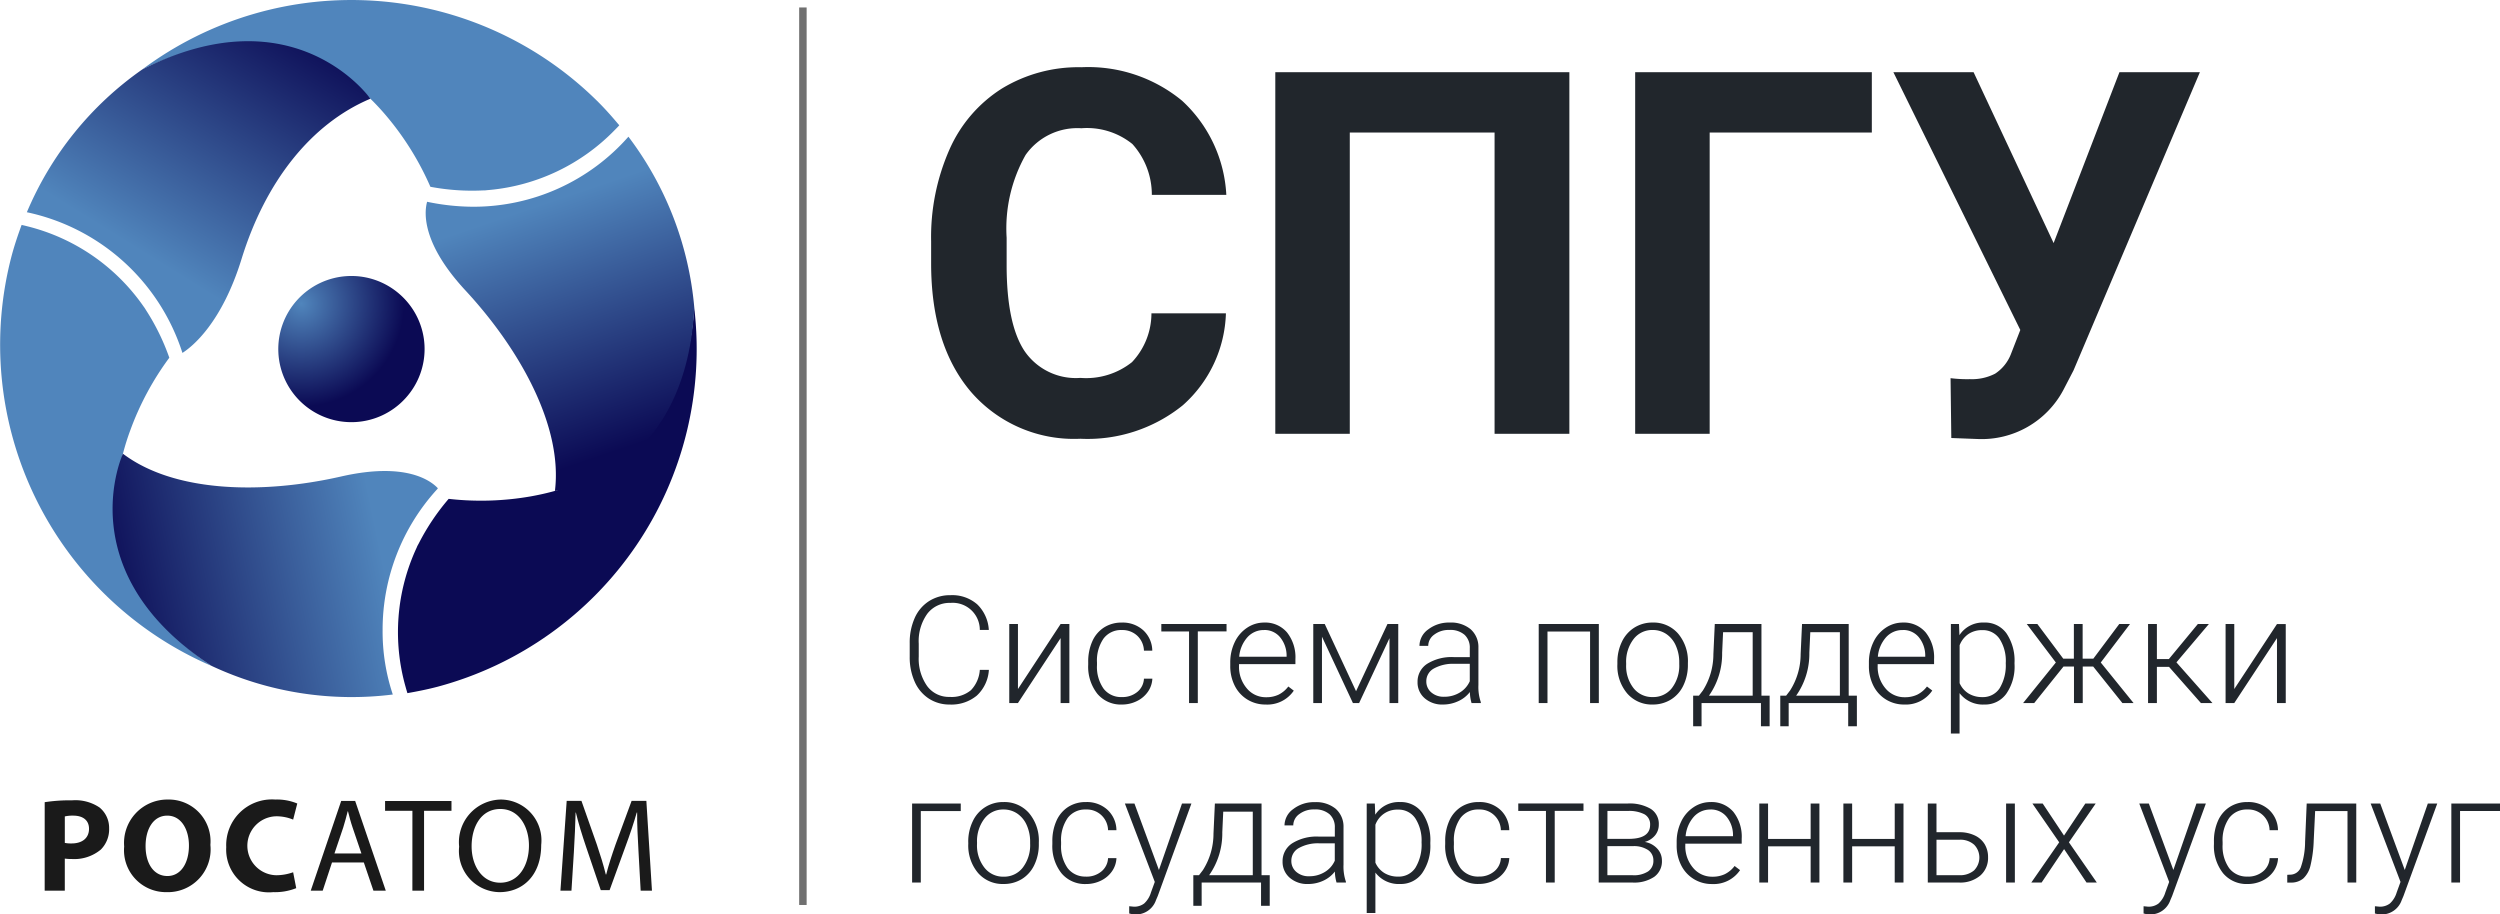 <svg xmlns="http://www.w3.org/2000/svg" xmlns:xlink="http://www.w3.org/1999/xlink" width="167.128" height="61.133" viewBox="0 0 167.128 61.133">
  <defs>
    <radialGradient id="radial-gradient" cx="0.34" cy="0.221" r="0.702" gradientTransform="matrix(1.003, 0.001, -0.001, 1.003, -0.184, -0.033)" gradientUnits="objectBoundingBox">
      <stop offset="0" stop-color="#5085bc"/>
      <stop offset="1" stop-color="#0b0a54"/>
    </radialGradient>
    <linearGradient id="linear-gradient" x1="10.499" y1="-14.401" x2="11.137" y2="-15.081" gradientTransform="matrix(1, 0, 0, 1, 0, 0)" xlink:href="#radial-gradient"/>
    <linearGradient id="linear-gradient-2" x1="49.103" y1="31.478" x2="50.543" y2="31.184" gradientTransform="matrix(1, 0, 0, 1, 0, 0)" xlink:href="#radial-gradient"/>
    <linearGradient id="linear-gradient-3" x1="-28.177" y1="23.896" x2="-27.157" y2="23.559" gradientTransform="matrix(1, 0, 0, 1, 0, 0)" xlink:href="#radial-gradient"/>
    <linearGradient id="linear-gradient-4" x1="0.295" y1="0.697" x2="0.697" y2="0.018" gradientTransform="matrix(1, 0, 0, 1, 0, 0)" xlink:href="#radial-gradient"/>
    <linearGradient id="linear-gradient-5" x1="0.851" y1="0.44" x2="0.09" y2="0.544" gradientTransform="matrix(1, 0, 0, 1, 0, 0)" xlink:href="#radial-gradient"/>
    <linearGradient id="linear-gradient-6" x1="0.459" y1="0.186" x2="0.647" y2="0.905" gradientTransform="matrix(1, 0, 0, 1, 0, 0)" xlink:href="#radial-gradient"/>
  </defs>
  <g id="Сгруппировать_1594" data-name="Сгруппировать 1594" transform="translate(-12.825 -99.001)">
    <g id="Сгруппировать_1590" data-name="Сгруппировать 1590" transform="translate(-437.834 -44.787)">
      <g id="Сгруппировать_35" data-name="Сгруппировать 35" transform="translate(450.659 143.788)">
        <g id="Сгруппировать_1" data-name="Сгруппировать 1">
          <path id="Контур_1" data-name="Контур 1" d="M485.358,213.025a4.886,4.886,0,1,1-.345-6.91A4.867,4.867,0,0,1,485.358,213.025Z" transform="translate(-458.249 -186.406)" fill="url(#radial-gradient)"/>
          <path id="Контур_2" data-name="Контур 2" d="M479.3,185.485c.411.4.788.814,1.13,1.224a19.219,19.219,0,0,1,2.881,4.663,15.056,15.056,0,0,0,3.514.243c.071,0,.136,0,.208-.009s.125-.013.19-.018a13.392,13.392,0,0,0,8.42-4.018c.1-.1.2-.2.295-.307-.443-.529-.9-1.052-1.4-1.551a23.374,23.374,0,0,0-30.487-2.185C471.235,180.046,476.21,182.446,479.3,185.485Z" transform="translate(-454.539 -178.885)" fill="url(#linear-gradient)"/>
          <path id="Контур_3" data-name="Контур 3" d="M458.878,215.346c.143-.556.312-1.088.5-1.591a19.223,19.223,0,0,1,2.6-4.826,15.036,15.036,0,0,0-1.547-3.163c-.038-.06-.07-.116-.112-.177s-.074-.1-.111-.156a13.4,13.4,0,0,0-7.69-5.282c-.136-.036-.275-.068-.414-.1-.237.649-.461,1.306-.646,1.985a23.376,23.376,0,0,0,13.351,27.5C458.2,225.051,457.792,219.542,458.878,215.346Z" transform="translate(-450.659 -185.015)" fill="url(#linear-gradient-2)"/>
          <path id="Контур_4" data-name="Контур 4" d="M498.608,220.1c-.554.154-1.1.274-1.624.367a19.264,19.264,0,0,1-5.479.164,15.1,15.1,0,0,0-1.968,2.92c-.031.063-.064.121-.1.185s-.051.115-.079.174a13.385,13.385,0,0,0-.73,9.3c.036.134.078.272.119.409.68-.119,1.362-.255,2.042-.435a23.373,23.373,0,0,0,17.135-25.309C507.351,215.835,502.785,218.943,498.608,220.1Z" transform="translate(-461.511 -187.282)" fill="url(#linear-gradient-3)"/>
          <path id="Контур_5" data-name="Контур 5" d="M460.906,184.649a22.1,22.1,0,0,0-7.719,9.548,13.967,13.967,0,0,1,10.4,9.405c.644-.411,2.622-1.973,3.952-6.279,1.606-5.2,4.657-9.044,8.613-10.715C476.153,186.608,471.143,179.467,460.906,184.649Z" transform="translate(-451.391 -180.009)" fill="url(#linear-gradient-4)"/>
          <path id="Контур_6" data-name="Контур 6" d="M479.306,233.362a13.909,13.909,0,0,1,3.661-9.419l.033-.051c-.478-.511-2.152-1.77-6.459-.788-5.309,1.211-11.168,1.071-14.594-1.52,0,0-3.679,7.91,5.926,14.184a22.1,22.1,0,0,0,12.114,1.913A13.323,13.323,0,0,1,479.306,233.362Z" transform="translate(-453.728 -191.252)" fill="url(#linear-gradient-5)"/>
          <path id="Контур_7" data-name="Контур 7" d="M504.274,191.749a13.8,13.8,0,0,1-10.336,4.683,15.128,15.128,0,0,1-3.07-.321l-.052-.012c-.2.725-.36,2.777,2.564,5.93,3.7,3.994,6.51,9.138,5.98,13.4,0,0,8.691-.769,9.32-12.224A22.1,22.1,0,0,0,504.274,191.749Z" transform="translate(-462.263 -182.611)" fill="url(#linear-gradient-6)"/>
        </g>
        <g id="Сгруппировать_23" data-name="Сгруппировать 23" transform="translate(2.988 53.45)">
          <g id="Сгруппировать_22" data-name="Сгруппировать 22">
            <g id="Сгруппировать_21" data-name="Сгруппировать 21">
              <path id="Контур_176" data-name="Контур 176" d="M454.866,254.328a11.132,11.132,0,0,1,1.833-.124,2.878,2.878,0,0,1,1.833.479,1.757,1.757,0,0,1,.641,1.388,1.914,1.914,0,0,1-.553,1.423,2.773,2.773,0,0,1-1.948.633,3.267,3.267,0,0,1-.462-.028v2.145h-1.345Zm1.345,2.722a2.079,2.079,0,0,0,.452.036c.721,0,1.166-.365,1.166-.979,0-.552-.382-.88-1.058-.88a2.332,2.332,0,0,0-.56.053Z" transform="translate(-454.866 -254.151)" fill="#1a1a1a"/>
              <path id="Контур_177" data-name="Контур 177" d="M468.109,257.162a2.859,2.859,0,0,1-2.945,3.158,2.8,2.8,0,0,1-2.819-3.052,2.9,2.9,0,0,1,2.918-3.139A2.794,2.794,0,0,1,468.109,257.162Zm-4.333.08c0,1.174.551,2,1.458,2s1.441-.872,1.441-2.037c0-1.077-.515-2-1.449-2C464.31,255.205,463.776,256.078,463.776,257.242Z" transform="translate(-457.032 -254.129)" fill="#1a1a1a"/>
              <path id="Контур_178" data-name="Контур 178" d="M476.629,260.053a3.838,3.838,0,0,1-1.54.267,2.857,2.857,0,0,1-3.139-3.006,3.056,3.056,0,0,1,3.273-3.185,3.538,3.538,0,0,1,1.476.266l-.276,1.076a2.929,2.929,0,0,0-1.139-.222,1.971,1.971,0,0,0,.01,3.941,3.394,3.394,0,0,0,1.129-.2Z" transform="translate(-459.814 -254.129)" fill="#1a1a1a"/>
              <path id="Контур_179" data-name="Контур 179" d="M481.325,258.375l-.622,1.887h-.8l2.037-6h.933l2.047,6h-.826l-.642-1.887Zm1.966-.6-.587-1.727c-.134-.391-.222-.747-.311-1.094h-.018c-.089.356-.187.72-.3,1.085l-.587,1.736Z" transform="translate(-462.118 -254.169)" fill="#1a1a1a"/>
              <path id="Контур_180" data-name="Контур 180" d="M488.727,254.924H486.9v-.658h4.439v.658h-1.833v5.338h-.781Z" transform="translate(-464.145 -254.169)" fill="#1a1a1a"/>
              <path id="Контур_181" data-name="Контур 181" d="M499.358,257.162c0,2.063-1.254,3.158-2.785,3.158a2.748,2.748,0,0,1-2.7-3.042,2.848,2.848,0,0,1,2.785-3.148A2.729,2.729,0,0,1,499.358,257.162Zm-4.652.1c0,1.281.693,2.427,1.912,2.427s1.921-1.129,1.921-2.491c0-1.192-.624-2.437-1.912-2.437S494.706,255.943,494.706,257.26Z" transform="translate(-466.166 -254.129)" fill="#1a1a1a"/>
              <path id="Контур_182" data-name="Контур 182" d="M508.622,257.628c-.046-.836-.1-1.841-.09-2.589h-.026c-.2.7-.453,1.459-.757,2.277l-1.058,2.909H506.1l-.969-2.856c-.286-.845-.525-1.619-.695-2.331h-.018c-.018.748-.062,1.752-.116,2.651l-.161,2.571h-.737l.418-6h.987l1.022,2.9c.249.739.455,1.4.605,2.02h.027c.151-.6.364-1.262.631-2.02l1.067-2.9h.987l.374,6h-.755Z" transform="translate(-468.926 -254.169)" fill="#1a1a1a"/>
            </g>
          </g>
        </g>
      </g>
    </g>
    <path id="Контур_2316" data-name="Контур 2316" d="M5.933-2.217A2.548,2.548,0,0,1,5.129-.5,2.657,2.657,0,0,1,3.315.1a2.508,2.508,0,0,1-1.4-.4,2.579,2.579,0,0,1-.94-1.121A3.992,3.992,0,0,1,.64-3.076V-4a4.029,4.029,0,0,1,.332-1.68,2.554,2.554,0,0,1,.955-1.13,2.6,2.6,0,0,1,1.433-.4,2.539,2.539,0,0,1,1.8.618,2.587,2.587,0,0,1,.769,1.707H5.327A1.81,1.81,0,0,0,3.359-6.694a1.865,1.865,0,0,0-1.541.723,3.132,3.132,0,0,0-.574,2v.869A3.155,3.155,0,0,0,1.8-1.143,1.8,1.8,0,0,0,3.315-.41,2,2,0,0,0,4.736-.862a2.165,2.165,0,0,0,.591-1.355Zm4.795-3.066h.586V0h-.586V-4.341L7.876,0H7.295V-5.283h.581V-.937ZM14.829-.4A1.543,1.543,0,0,0,15.852-.74a1.211,1.211,0,0,0,.447-.891h.562a1.654,1.654,0,0,1-.3.881,1.9,1.9,0,0,1-.74.623A2.229,2.229,0,0,1,14.829.1a2.041,2.041,0,0,1-1.648-.723,2.921,2.921,0,0,1-.608-1.943v-.176a3.3,3.3,0,0,1,.273-1.382,2.107,2.107,0,0,1,.784-.928,2.163,2.163,0,0,1,1.194-.327,2.037,2.037,0,0,1,1.433.518,1.887,1.887,0,0,1,.6,1.362H16.3a1.437,1.437,0,0,0-.447-1,1.447,1.447,0,0,0-1.028-.381,1.457,1.457,0,0,0-1.228.571,2.585,2.585,0,0,0-.437,1.6v.171A2.527,2.527,0,0,0,13.6-.962,1.467,1.467,0,0,0,14.829-.4Zm6.992-4.39H19.9V0h-.586V-4.785H17.461v-.5h4.36ZM24.434.1a2.293,2.293,0,0,1-1.218-.332,2.263,2.263,0,0,1-.847-.925,2.885,2.885,0,0,1-.3-1.331V-2.7a3.109,3.109,0,0,1,.3-1.372,2.35,2.35,0,0,1,.823-.959,2.03,2.03,0,0,1,1.143-.349,1.908,1.908,0,0,1,1.526.657,2.664,2.664,0,0,1,.564,1.794V-2.6h-3.77v.112a2.212,2.212,0,0,0,.515,1.5,1.639,1.639,0,0,0,1.3.6,1.9,1.9,0,0,0,.828-.171,1.836,1.836,0,0,0,.652-.547l.366.278A2.132,2.132,0,0,1,24.434.1Zm-.107-4.98a1.461,1.461,0,0,0-1.111.483,2.233,2.233,0,0,0-.549,1.3h3.169v-.063A1.939,1.939,0,0,0,25.4-4.4,1.347,1.347,0,0,0,24.326-4.883ZM30.479-.791l2.1-4.492H33.3V0h-.586V-4.336L30.684,0h-.415L28.2-4.434V0h-.581V-5.283h.767ZM38.2,0a2.763,2.763,0,0,1-.112-.737A2.038,2.038,0,0,1,37.3-.12,2.4,2.4,0,0,1,36.294.1a1.771,1.771,0,0,1-1.233-.425A1.384,1.384,0,0,1,34.59-1.4a1.414,1.414,0,0,1,.642-1.221,3.085,3.085,0,0,1,1.79-.449h1.06v-.6a1.157,1.157,0,0,0-.349-.891,1.443,1.443,0,0,0-1.018-.325,1.593,1.593,0,0,0-1.011.313.929.929,0,0,0-.4.752l-.586,0A1.359,1.359,0,0,1,35.3-4.919a2.256,2.256,0,0,1,1.44-.461,2.058,2.058,0,0,1,1.394.442,1.586,1.586,0,0,1,.525,1.233v2.5a3.1,3.1,0,0,0,.161,1.147V0ZM36.362-.42A1.962,1.962,0,0,0,37.41-.7a1.666,1.666,0,0,0,.671-.757V-2.622H37.036a2.618,2.618,0,0,0-1.367.32.96.96,0,0,0-.493.852.945.945,0,0,0,.33.737A1.242,1.242,0,0,0,36.362-.42ZM46.709,0h-.586V-4.78H43.276V0H42.69V-5.283h4.019Zm1.24-2.72a3.109,3.109,0,0,1,.3-1.372,2.252,2.252,0,0,1,.835-.95A2.249,2.249,0,0,1,50.3-5.381a2.173,2.173,0,0,1,1.709.74,2.851,2.851,0,0,1,.654,1.96v.122a3.136,3.136,0,0,1-.3,1.379,2.206,2.206,0,0,1-.833.945A2.283,2.283,0,0,1,50.313.1a2.175,2.175,0,0,1-1.707-.74,2.844,2.844,0,0,1-.657-1.96Zm.586.161A2.4,2.4,0,0,0,49.026-1,1.574,1.574,0,0,0,50.313-.4,1.569,1.569,0,0,0,51.594-1a2.476,2.476,0,0,0,.491-1.6V-2.72a2.688,2.688,0,0,0-.225-1.108,1.8,1.8,0,0,0-.63-.779,1.609,1.609,0,0,0-.928-.276,1.561,1.561,0,0,0-1.274.613,2.48,2.48,0,0,0-.493,1.6ZM53.4-.493l.259-.337a4.538,4.538,0,0,0,.708-2.441l.093-2.012h3.12v4.79h.547V1.553h-.581V0h-3.97V1.553h-.562l0-2.046Zm.674,0h2.92V-4.736H55.015l-.063,1.372A4.866,4.866,0,0,1,54.072-.493Zm5.156,0,.259-.337A4.538,4.538,0,0,0,60.2-3.271l.093-2.012h3.12v4.79h.547V1.553h-.581V0H59.4V1.553h-.562l0-2.046Zm.674,0h2.92V-4.736H60.845l-.063,1.372A4.866,4.866,0,0,1,59.9-.493ZM67.129.1a2.293,2.293,0,0,1-1.218-.332,2.263,2.263,0,0,1-.847-.925,2.885,2.885,0,0,1-.3-1.331V-2.7a3.109,3.109,0,0,1,.3-1.372,2.35,2.35,0,0,1,.823-.959,2.03,2.03,0,0,1,1.143-.349,1.908,1.908,0,0,1,1.526.657,2.664,2.664,0,0,1,.564,1.794V-2.6h-3.77v.112a2.212,2.212,0,0,0,.515,1.5,1.639,1.639,0,0,0,1.3.6,1.9,1.9,0,0,0,.828-.171,1.836,1.836,0,0,0,.652-.547L69-.835A2.132,2.132,0,0,1,67.129.1Zm-.107-4.98a1.461,1.461,0,0,0-1.111.483,2.233,2.233,0,0,0-.549,1.3H68.53v-.063A1.939,1.939,0,0,0,68.1-4.4,1.347,1.347,0,0,0,67.021-4.883ZM74.5-2.588a3.182,3.182,0,0,1-.547,1.96A1.742,1.742,0,0,1,72.485.1a1.956,1.956,0,0,1-1.66-.762v2.7h-.581V-5.283h.542l.029.747a1.875,1.875,0,0,1,1.655-.845,1.757,1.757,0,0,1,1.487.718,3.252,3.252,0,0,1,.54,1.992Zm-.586-.1a2.717,2.717,0,0,0-.415-1.6,1.338,1.338,0,0,0-1.157-.586,1.617,1.617,0,0,0-.923.259,1.628,1.628,0,0,0-.591.752v2.534a1.551,1.551,0,0,0,.6.693,1.732,1.732,0,0,0,.923.239A1.326,1.326,0,0,0,73.5-.984,2.959,2.959,0,0,0,73.911-2.69Zm5.845.249h-.7V0h-.586V-2.441h-.7L75.815,0h-.742l2.188-2.71L75.317-5.283h.708l1.733,2.319h.708V-5.283h.586v2.319h.713L81.5-5.283h.718L80.264-2.71,82.456,0h-.747Zm5.068.02h-.811V0h-.591V-5.283h.591v2.344h.8l1.938-2.344h.737L85.322-2.72,87.729,0h-.771Zm7.217-2.861h.586V0h-.586V-4.341L89.189,0h-.581V-5.283h.581V-.937ZM4.053,7.22H1.382V12H.8V6.717H4.053Zm.5,2.061a3.109,3.109,0,0,1,.3-1.372A2.219,2.219,0,0,1,6.909,6.619a2.173,2.173,0,0,1,1.709.74,2.851,2.851,0,0,1,.654,1.96v.122a3.136,3.136,0,0,1-.3,1.379,2.206,2.206,0,0,1-.833.945,2.283,2.283,0,0,1-1.226.332,2.175,2.175,0,0,1-1.707-.74A2.844,2.844,0,0,1,4.556,9.4Zm.586.161A2.4,2.4,0,0,0,5.632,11a1.574,1.574,0,0,0,1.287.608A1.569,1.569,0,0,0,8.2,11a2.476,2.476,0,0,0,.491-1.6V9.28a2.688,2.688,0,0,0-.225-1.108,1.8,1.8,0,0,0-.63-.779,1.609,1.609,0,0,0-.928-.276,1.561,1.561,0,0,0-1.274.613,2.48,2.48,0,0,0-.493,1.6Zm7.29,2.163a1.543,1.543,0,0,0,1.023-.344,1.211,1.211,0,0,0,.447-.891h.562a1.654,1.654,0,0,1-.3.881,1.9,1.9,0,0,1-.74.623,2.229,2.229,0,0,1-.989.225,2.041,2.041,0,0,1-1.648-.723,2.921,2.921,0,0,1-.608-1.943V9.256a3.3,3.3,0,0,1,.273-1.382,2.107,2.107,0,0,1,.784-.928,2.163,2.163,0,0,1,1.194-.327,2.037,2.037,0,0,1,1.433.518,1.887,1.887,0,0,1,.6,1.362H13.9a1.414,1.414,0,0,0-1.475-1.382,1.457,1.457,0,0,0-1.228.571,2.585,2.585,0,0,0-.437,1.6v.171a2.527,2.527,0,0,0,.437,1.577A1.467,1.467,0,0,0,12.432,11.6ZM17.3,11.16l1.543-4.443h.63L17.222,12.9l-.117.273a1.419,1.419,0,0,1-1.343.962,1.639,1.639,0,0,1-.449-.068l0-.483.3.029a1.082,1.082,0,0,0,.7-.212,1.612,1.612,0,0,0,.452-.73l.259-.713L15.024,6.717h.64Zm2.681.347.259-.337a4.538,4.538,0,0,0,.708-2.441l.093-2.012h3.12v4.79h.547v2.046h-.581V12h-3.97v1.553H19.6l0-2.046Zm.674,0h2.92V7.264H21.6l-.063,1.372A4.866,4.866,0,0,1,20.659,11.507ZM29.175,12a2.763,2.763,0,0,1-.112-.737,2.038,2.038,0,0,1-.784.618,2.4,2.4,0,0,1-1.008.217,1.771,1.771,0,0,1-1.233-.425,1.384,1.384,0,0,1-.471-1.074,1.414,1.414,0,0,1,.642-1.221A3.085,3.085,0,0,1,28,8.929h1.06v-.6a1.157,1.157,0,0,0-.349-.891,1.443,1.443,0,0,0-1.018-.325,1.593,1.593,0,0,0-1.011.313.929.929,0,0,0-.4.752l-.586,0a1.359,1.359,0,0,1,.586-1.091,2.256,2.256,0,0,1,1.44-.461,2.058,2.058,0,0,1,1.394.442,1.586,1.586,0,0,1,.525,1.233v2.5a3.1,3.1,0,0,0,.161,1.147V12Zm-1.836-.42a1.962,1.962,0,0,0,1.047-.283,1.666,1.666,0,0,0,.671-.757V9.378H28.013a2.618,2.618,0,0,0-1.367.32.96.96,0,0,0-.493.852.945.945,0,0,0,.33.737A1.242,1.242,0,0,0,27.339,11.58Zm8.105-2.168a3.182,3.182,0,0,1-.547,1.96,1.742,1.742,0,0,1-1.465.725,1.956,1.956,0,0,1-1.66-.762v2.7h-.581V6.717h.542l.029.747a1.875,1.875,0,0,1,1.655-.845,1.757,1.757,0,0,1,1.487.718,3.252,3.252,0,0,1,.54,1.992Zm-.586-.1a2.717,2.717,0,0,0-.415-1.6,1.338,1.338,0,0,0-1.157-.586,1.542,1.542,0,0,0-1.514,1.011v2.534a1.551,1.551,0,0,0,.6.693,1.732,1.732,0,0,0,.923.239,1.326,1.326,0,0,0,1.15-.588A2.959,2.959,0,0,0,34.858,9.31ZM38.691,11.6a1.543,1.543,0,0,0,1.023-.344,1.211,1.211,0,0,0,.447-.891h.562a1.654,1.654,0,0,1-.3.881,1.9,1.9,0,0,1-.74.623,2.229,2.229,0,0,1-.989.225,2.041,2.041,0,0,1-1.648-.723,2.921,2.921,0,0,1-.608-1.943V9.256a3.3,3.3,0,0,1,.273-1.382,2.107,2.107,0,0,1,.784-.928,2.163,2.163,0,0,1,1.194-.327,2.037,2.037,0,0,1,1.433.518,1.887,1.887,0,0,1,.6,1.362h-.562a1.414,1.414,0,0,0-1.475-1.382,1.457,1.457,0,0,0-1.228.571,2.585,2.585,0,0,0-.437,1.6v.171a2.527,2.527,0,0,0,.437,1.577A1.467,1.467,0,0,0,38.691,11.6Zm6.992-4.39H43.76V12h-.586V7.215H41.323v-.5h4.36ZM46.7,12V6.717h1.938a2.773,2.773,0,0,1,1.543.359,1.185,1.185,0,0,1,.537,1.052,1.124,1.124,0,0,1-.239.706,1.355,1.355,0,0,1-.7.452,1.451,1.451,0,0,1,.833.444,1.161,1.161,0,0,1,.315.806,1.269,1.269,0,0,1-.515,1.082A2.4,2.4,0,0,1,48.96,12Zm.581-2.432v1.943h1.694A1.734,1.734,0,0,0,50,11.258a.844.844,0,0,0,.356-.732.819.819,0,0,0-.356-.7,1.709,1.709,0,0,0-1.016-.259Zm0-.488h1.479q1.377-.02,1.377-.937a.758.758,0,0,0-.378-.706,2.255,2.255,0,0,0-1.121-.222H47.285ZM54.277,12.1a2.293,2.293,0,0,1-1.218-.332,2.263,2.263,0,0,1-.847-.925,2.885,2.885,0,0,1-.3-1.331V9.3a3.109,3.109,0,0,1,.3-1.372,2.35,2.35,0,0,1,.823-.959,2.03,2.03,0,0,1,1.143-.349,1.908,1.908,0,0,1,1.526.657A2.664,2.664,0,0,1,56.26,9.07V9.4H52.49V9.51a2.212,2.212,0,0,0,.515,1.5,1.639,1.639,0,0,0,1.3.6,1.9,1.9,0,0,0,.828-.171,1.836,1.836,0,0,0,.652-.547l.366.278A2.132,2.132,0,0,1,54.277,12.1Zm-.107-4.98a1.461,1.461,0,0,0-1.111.483,2.233,2.233,0,0,0-.549,1.3h3.169V8.836a1.939,1.939,0,0,0-.435-1.24A1.347,1.347,0,0,0,54.17,7.117ZM61.455,12h-.586V9.578H58.022V12h-.586V6.717h.586V9.085h2.847V6.717h.586Zm5.62,0h-.586V9.578H63.643V12h-.586V6.717h.586V9.085h2.847V6.717h.586Zm2.207-3.364h1.523a2.347,2.347,0,0,1,1.028.212,1.531,1.531,0,0,1,.669.588,1.658,1.658,0,0,1,.227.874,1.554,1.554,0,0,1-.525,1.228A2.072,2.072,0,0,1,70.786,12H68.7V6.717h.581Zm0,.5v2.373H70.8a1.441,1.441,0,0,0,.989-.317,1.223,1.223,0,0,0,.01-1.721,1.381,1.381,0,0,0-.955-.334ZM74.521,12h-.586V6.717h.586Zm3.286-3.14,1.426-2.144h.693L78.135,9.31,80,12h-.688l-1.5-2.236L76.309,12H75.62l1.865-2.69L75.693,6.717h.688Zm7.31,2.3L86.66,6.717h.63L85.034,12.9l-.117.273a1.419,1.419,0,0,1-1.343.962,1.639,1.639,0,0,1-.449-.068l0-.483.3.029a1.082,1.082,0,0,0,.7-.212,1.612,1.612,0,0,0,.452-.73l.259-.713L82.837,6.717h.64Zm4.966.444a1.543,1.543,0,0,0,1.023-.344,1.211,1.211,0,0,0,.447-.891h.562a1.654,1.654,0,0,1-.3.881,1.9,1.9,0,0,1-.74.623,2.229,2.229,0,0,1-.989.225,2.041,2.041,0,0,1-1.648-.723,2.921,2.921,0,0,1-.608-1.943V9.256A3.3,3.3,0,0,1,88.1,7.874a2.107,2.107,0,0,1,.784-.928,2.163,2.163,0,0,1,1.194-.327,2.037,2.037,0,0,1,1.433.518,1.887,1.887,0,0,1,.6,1.362h-.562a1.414,1.414,0,0,0-1.475-1.382,1.457,1.457,0,0,0-1.228.571,2.585,2.585,0,0,0-.437,1.6v.171a2.527,2.527,0,0,0,.437,1.577A1.467,1.467,0,0,0,90.083,11.6Zm7.261-4.888V12h-.586V7.22H94.595L94.5,9.2a8.291,8.291,0,0,1-.22,1.677,1.692,1.692,0,0,1-.479.852,1.249,1.249,0,0,1-.845.273h-.225v-.518l.181-.01a.764.764,0,0,0,.723-.488,5.279,5.279,0,0,0,.288-1.709l.107-2.559Zm3.242,4.443,1.543-4.443h.63L100.5,12.9l-.117.273a1.419,1.419,0,0,1-1.343.962,1.639,1.639,0,0,1-.449-.068l0-.483.3.029a1.082,1.082,0,0,0,.7-.212,1.612,1.612,0,0,0,.452-.73l.259-.713L98.306,6.717h.64Zm6.367-3.94h-2.671V12H103.7V6.717h3.257Z" transform="translate(73 146)" fill="#21262c"/>
    <path id="Контур_2315" data-name="Контур 2315" d="M0,60V0" transform="translate(66.5 99.5)" fill="none" stroke="#707070" stroke-width="0.5"/>
    <path id="Контур_2313" data-name="Контур 2313" d="M-22.221-8.052A8.553,8.553,0,0,1-25.1-1.909,10.116,10.116,0,0,1-31.95.332,9.1,9.1,0,0,1-39.263-2.8q-2.665-3.129-2.665-8.591v-1.478A14.49,14.49,0,0,1-40.7-19.009a9.206,9.206,0,0,1,3.511-4.076,9.836,9.836,0,0,1,5.3-1.419,9.854,9.854,0,0,1,6.74,2.241,9.192,9.192,0,0,1,2.955,6.292h-4.98a5.048,5.048,0,0,0-1.3-3.4,4.826,4.826,0,0,0-3.412-1.054,4.232,4.232,0,0,0-3.727,1.785A10,10,0,0,0-36.88-13.1v1.826q0,3.918,1.187,5.728a4.153,4.153,0,0,0,3.744,1.81A4.917,4.917,0,0,0-28.5-4.79a4.762,4.762,0,0,0,1.3-3.262ZM.739,0h-5V-20.138h-9.679V0h-4.98V-24.172H.739ZM20.959-20.138H10.119V0H5.138V-24.172H20.959ZM33.112-12.75l4.4-11.422H42.89L34.44-4.233l-.681,1.312A6.185,6.185,0,0,1,28.015.349L26.272.282l-.05-4a8.835,8.835,0,0,0,1.295.066A3.382,3.382,0,0,0,29.2-4.018a2.752,2.752,0,0,0,1.071-1.345l.614-1.577L22.4-24.172h5.362Z" transform="translate(117 128)" fill="#21262c"/>
  </g>
</svg>
